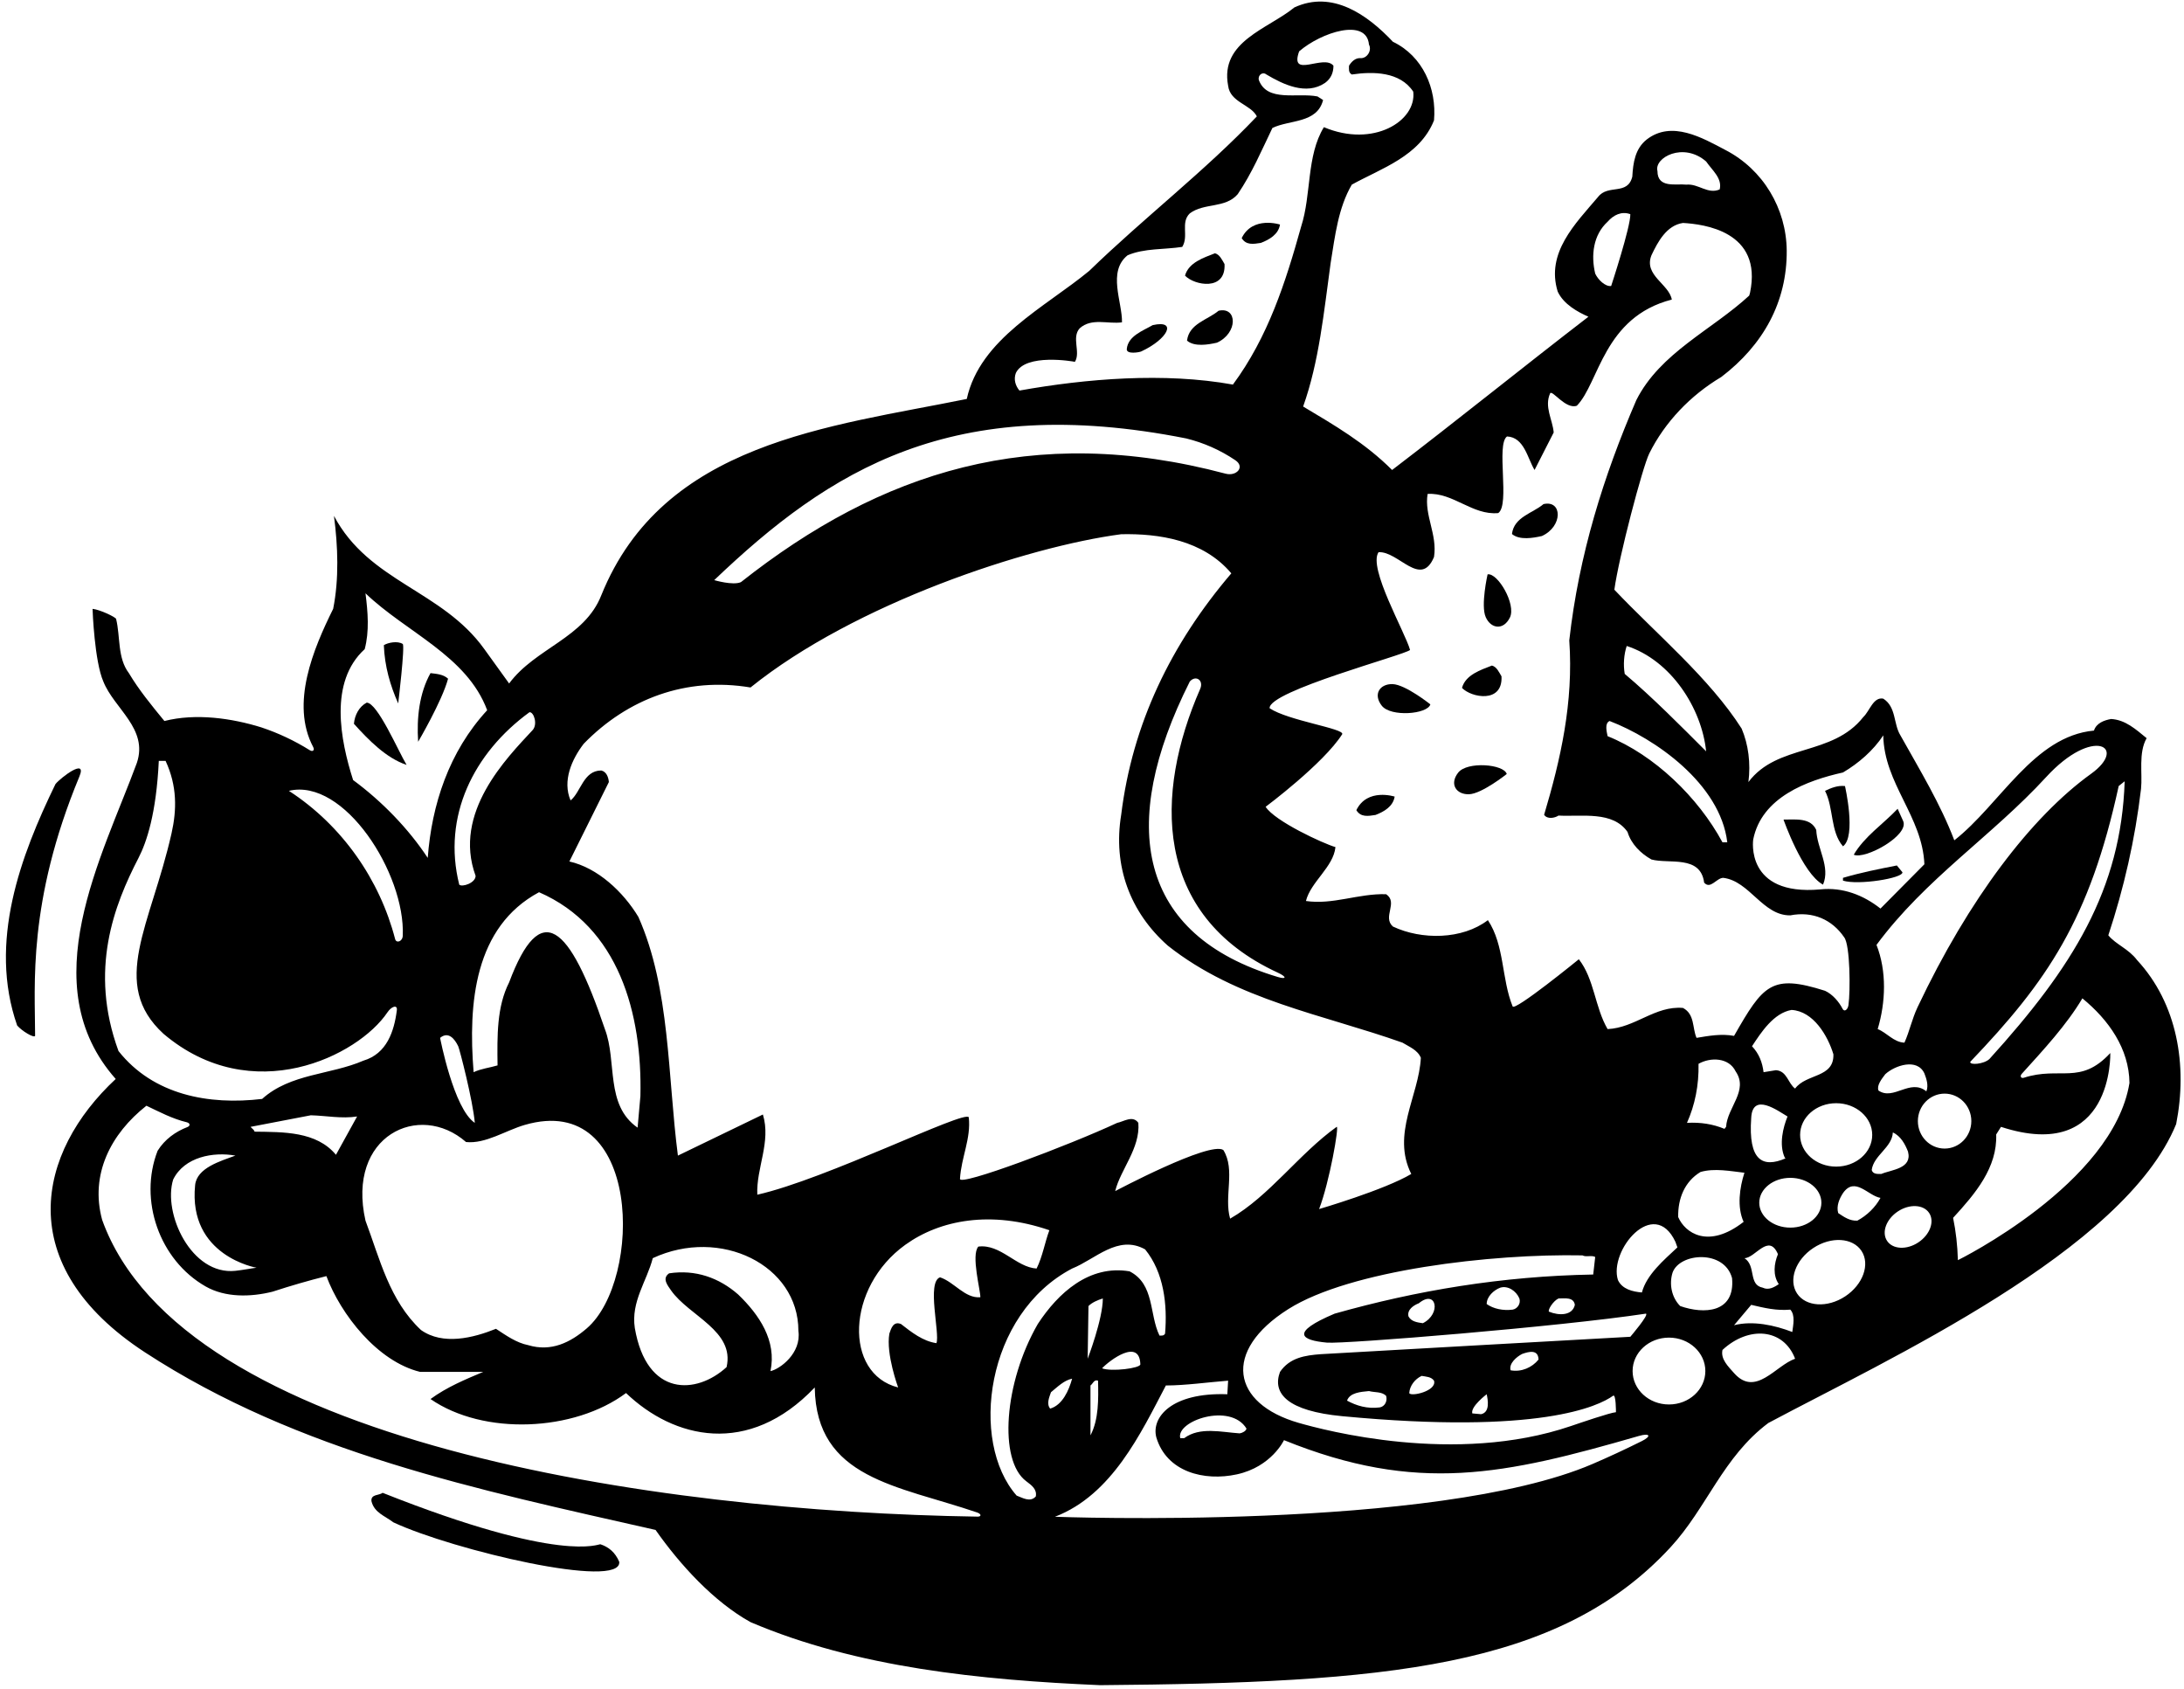 <?xml version="1.0" encoding="UTF-8"?>
<svg xmlns="http://www.w3.org/2000/svg" xmlns:xlink="http://www.w3.org/1999/xlink" width="520pt" height="402pt" viewBox="0 0 520 402" version="1.1">
<g id="surface1">
<path style=" stroke:none;fill-rule:nonzero;fill:rgb(0%,0%,0%);fill-opacity:1;" d="M 18.906 184.84 C 20.801 180.266 14.441 185.121 13.207 186.645 C 4.941 203.648 -2.852 224.266 4.086 244.117 C 5.227 245.449 8.074 247.156 8.359 246.59 C 8.359 234.617 6.5 214.75 18.906 184.84 "/>
<path style=" stroke:none;fill-rule:nonzero;fill:rgb(0%,0%,0%);fill-opacity:1;" d="M 438.805 208.969 L 438.805 209.633 C 442.414 210.773 453.148 209.062 452.961 207.641 L 451.633 206.023 C 447.262 206.879 442.984 207.734 438.805 208.969 "/>
<path style=" stroke:none;fill-rule:nonzero;fill:rgb(0%,0%,0%);fill-opacity:1;" d="M 439.281 187.117 C 437.477 186.93 435.953 187.594 434.531 188.258 C 436.621 192.344 435.766 197.949 438.805 201.465 C 442.035 199.09 439.281 187.117 439.281 187.117 "/>
<path style=" stroke:none;fill-rule:nonzero;fill:rgb(0%,0%,0%);fill-opacity:1;" d="M 142.961 367.613 C 142.516 367.465 133.836 372.332 91.105 355.363 C 90.25 356.027 88.254 355.648 88.445 357.359 C 89.109 360.113 91.676 360.871 93.668 362.395 C 107.906 369.031 148.047 378.473 147.441 371.797 C 146.453 369.465 144.863 368.242 142.961 367.613 "/>
<path style=" stroke:none;fill-rule:nonzero;fill:rgb(0%,0%,0%);fill-opacity:1;" d="M 508.82 228.539 C 506.824 225.879 503.785 224.836 501.98 222.648 C 505.688 211.438 508.348 199.848 509.77 187.781 C 510.148 184.078 509.105 179.234 511.102 175.719 C 508.535 173.629 506.062 171.348 502.645 171.156 C 501.031 171.441 499.133 172.109 498.562 173.914 C 484.215 175.242 476.234 191.488 465.312 200.039 C 461.984 191.297 457.047 183.223 452.484 175.055 C 450.773 172.297 451.535 168.309 448.398 166.312 C 446.023 165.84 445.172 169.258 443.648 170.684 C 436.238 180.09 423.227 176.953 416.289 186.168 C 416.859 181.703 416.289 177.238 414.676 173.438 C 406.98 161.371 394.25 150.828 384.371 140.379 C 385.414 132.684 391.09 111.156 392.676 107.961 C 396.375 100.52 402.449 94.133 409.828 89.742 C 419.805 82.145 425.508 71.883 425.41 59.629 C 425.312 49.652 419.805 40.344 410.781 35.688 C 405.363 32.84 398.051 28.562 392.062 33.219 C 389.312 35.402 388.836 38.73 388.645 42.055 C 387.508 46.613 382.852 43.762 380.477 46.898 C 375.062 53.262 368.031 60.199 370.883 69.414 C 372.305 72.453 375.633 74.258 378.195 75.398 C 362.52 87.465 347.133 99.906 331.453 111.879 C 324.996 105.418 317.586 101.145 310.27 96.773 C 314.07 86.133 315.211 74.258 316.824 62.574 C 317.871 56.113 318.633 49.465 321.859 43.953 C 328.891 40.059 338.012 37.207 341.43 28.656 C 342.098 21.059 338.77 13.363 331.645 9.941 C 325.562 3.484 317.203 -2.406 308.18 1.773 C 301.91 6.902 290.414 9.848 292.41 20.395 C 292.887 24.383 297.824 24.859 299.25 27.707 C 286.898 40.723 272.363 51.84 259.352 64.473 C 248.898 73.117 233.32 80.621 230.184 94.969 C 197.504 101.617 157.891 105.23 143.164 141.707 C 139.176 151.871 127.488 154.246 121.219 162.703 L 115.328 154.531 C 105.262 140.473 87.875 138.574 79.516 122.805 C 80.465 130.023 80.75 137.812 79.324 144.938 C 74.621 154.434 69.09 167.492 74.574 177.844 C 74.961 178.574 74.48 179.035 73.758 178.586 C 70.113 176.312 66.27 174.5 62.223 173.152 C 55.195 170.969 46.645 169.734 39.141 171.633 C 36.102 167.93 33.059 164.223 30.684 160.234 C 27.926 156.609 28.688 151.574 27.645 147.34 C 27.539 146.91 23.844 145.129 22.039 144.938 C 22.039 145.414 22.516 157.48 24.605 162.23 C 27.168 168.688 35.34 173.438 32.586 181.609 C 24.32 204.027 7.695 234.43 27.551 256.848 C 8.832 274.27 2.645 301.137 34.539 321.938 C 71.051 345.75 113.695 354.602 156.086 364.199 C 161.879 372.465 169.953 381.297 178.695 386.145 C 204.059 396.973 233.414 399.918 261.914 401.152 C 329.777 400.59 371.086 397.195 397.73 368.336 C 406.41 358.938 410.234 346.801 421.039 338.738 C 449.297 323.648 505.848 297.746 518.133 267.586 C 520.887 253.617 518.414 238.895 508.82 228.539 Z M 504.449 187.117 L 505.875 185.98 C 505.02 211.816 493.5 230.25 473.672 252.098 C 472.34 253.336 468.922 253.617 469.109 252.766 C 487.445 233.574 497.5 219 504.449 187.117 Z M 487.191 184.969 C 498.352 172.805 506.754 177.812 497.887 184.191 C 483.664 194.422 468.75 214 456.57 239.746 C 455.219 242.605 454.672 245.449 453.438 248.203 C 450.871 248.109 449.258 245.828 447.07 244.973 C 448.973 238.609 449.258 231.199 446.785 224.93 C 458.449 209.148 474.297 199.02 487.191 184.969 Z M 458.66 259.793 C 454.766 256.656 450.871 262.074 447.262 259.605 C 446.785 258.367 448.02 256.848 448.875 255.711 C 451.156 253.617 456.477 251.812 458.188 255.52 C 458.66 256.754 459.23 258.367 458.66 259.793 Z M 417.43 199.848 C 419.426 189.777 430.258 185.789 438.805 183.887 C 442.512 181.703 446.023 178.664 448.398 175.055 C 448.59 186.547 457.711 194.34 458.188 205.738 L 447.734 216.281 C 443.648 213.055 438.711 211.152 433.391 211.723 C 415.41 213.328 417.43 199.848 417.43 199.848 Z M 314.492 322.359 C 310.715 322.633 307.07 323.199 304.762 326.578 C 302.844 331.754 306.617 335.895 319.578 337.121 C 366.57 341.582 380.637 334.727 384.07 332.254 C 384.777 331.746 384.75 336.172 384.75 336.172 C 383.34 336.281 376.242 338.715 373.992 339.48 C 346.473 348.832 315.219 340.43 309.258 338.727 C 293.262 334.156 290.914 321.621 306.762 311.617 C 321.465 302.34 355.176 298.406 376.77 298.84 C 377.625 299.312 378.953 298.742 379.812 299.219 L 379.336 303.398 C 357.676 303.777 337.25 307.199 317.773 312.711 C 307.043 317.246 309.766 319.055 315.945 319.609 C 320.086 319.977 371.562 315.797 391.875 312.711 C 392.73 312.898 388.172 318.219 388.172 318.219 C 388.172 318.219 316.766 322.195 314.492 322.359 Z M 366.32 323.633 C 364.801 325.531 362.234 326.672 359.672 326.199 C 359.195 324.586 361.098 322.969 362.426 322.301 C 364.039 321.734 366.227 321.164 366.32 323.633 Z M 352.641 336.648 L 350.551 336.461 C 350.074 334.844 353.973 331.898 353.973 331.898 C 354.258 333.227 354.824 336.172 352.641 336.648 Z M 335.539 331.613 C 335.637 329.902 336.871 328.289 338.484 327.527 C 339.531 327.719 340.766 327.719 341.43 328.668 C 342.188 331.141 335.824 332.562 335.539 331.613 Z M 328.512 335.031 C 325.562 335.414 323 334.652 320.723 333.418 C 321.387 331.52 323.949 331.328 325.945 331.141 C 327.371 331.52 328.984 331.234 330.031 332.277 C 330.41 333.609 329.648 334.844 328.512 335.031 Z M 296.781 340.07 C 296.688 340.641 295.828 341.113 295.164 341.211 C 290.797 340.922 285.664 339.594 281.961 342.348 L 281.012 342.348 C 279.93 338.246 292.961 333.793 296.781 340.07 Z M 374.965 310.617 C 374.395 313.184 371.25 313.25 368.789 312.234 C 368.508 311.758 369.836 309.668 371.07 309.098 C 372.59 309.098 374.68 308.719 374.965 310.617 Z M 360.145 311.758 C 357.863 312.043 355.586 311.57 353.973 310.426 C 353.973 308.621 355.68 307.102 357.199 306.531 C 359.008 305.965 361 307.293 361.762 309.098 C 362.141 310.336 361.285 311.57 360.145 311.758 Z M 338.77 314.988 C 337.438 314.797 336.016 314.609 335.352 313.371 C 334.973 311.758 336.586 310.715 337.82 310.238 C 341.996 306.801 343.242 312.754 338.77 314.988 Z M 390.926 307.672 C 388.738 307.484 386.27 306.914 385.227 304.727 C 382.984 297.723 393.781 284.723 398.906 295.609 L 399.383 296.938 C 396.148 299.98 392.062 303.398 390.926 307.672 Z M 398.238 302.922 C 399.941 298.211 410.57 297.414 412.395 304.254 C 413.156 312.605 405.656 312.875 400.047 310.902 C 397.953 308.812 397.387 305.586 398.238 302.922 Z M 399.57 289.719 C 399.477 285.348 401.09 281.266 404.891 278.984 C 408.215 278.031 412.016 278.793 415.34 279.172 C 414.199 282.688 413.535 287.344 415.148 290.859 C 406.695 297.438 401.176 293.465 399.57 289.719 Z M 401.66 267.297 C 403.562 263.023 404.512 258.367 404.414 253.238 C 407.266 251.621 411.637 251.719 413.25 255.043 C 416.387 259.605 411.258 263.594 410.973 268.246 L 410.59 268.723 C 407.836 267.586 404.891 267.109 401.66 267.297 Z M 425.602 265.777 C 424.555 268.344 423.512 272.43 424.938 275.562 L 425.125 275.754 C 419.664 278.094 416.23 276.285 416.953 266.156 C 417.238 259.891 423.32 264.449 425.602 265.777 Z M 417.145 249.059 C 419.328 245.734 422.273 241.172 426.551 240.414 C 431.773 240.699 435.195 246.59 436.523 250.961 C 436.715 256.656 430.062 255.52 427.406 259.129 C 425.695 257.895 425.508 254.949 422.848 254.758 L 419.898 255.234 C 419.613 252.953 418.855 250.863 417.145 249.059 Z M 423.32 298.555 C 422.371 300.836 422.086 303.59 423.512 305.676 C 422.465 306.438 421.039 307.199 419.711 306.531 C 416.195 305.867 418.188 301.309 415.34 299.504 C 417.906 299.504 421.137 293.422 423.32 298.555 Z M 416.953 310.617 C 420.188 311.379 422.938 312.043 426.266 311.758 C 427.5 313.09 426.93 315.465 426.738 317.078 C 422.562 315.465 417.336 314.324 412.871 315.465 Z M 418.871 286.309 C 418.871 283.035 422.184 280.383 426.27 280.383 C 430.355 280.383 433.664 283.035 433.664 286.309 C 433.664 289.582 430.355 292.234 426.27 292.234 C 422.184 292.234 418.871 289.582 418.871 286.309 Z M 428.598 270.164 C 428.598 265.996 432.438 262.617 437.18 262.617 C 441.922 262.617 445.766 265.996 445.766 270.164 C 445.766 274.332 441.922 277.711 437.18 277.711 C 432.438 277.711 428.598 274.332 428.598 270.164 Z M 387.312 153.773 C 397.859 157.191 405.176 168.594 406.223 178.855 C 400.426 173.059 393.395 165.934 386.84 160.422 C 386.461 158.238 386.648 155.77 387.312 153.773 Z M 411.258 200.512 L 410.113 200.512 C 404.32 189.777 393.871 179.707 382.758 175.242 C 382.562 174.199 381.996 172.203 383.23 171.633 C 393.934 175.727 409.586 186.523 411.258 200.512 Z M 406.223 38.441 C 407.645 40.531 410.113 42.434 409.449 45.094 C 406.602 46.328 404.414 43.668 401.473 43.953 C 399.098 43.668 394.633 44.902 394.633 40.723 C 393.777 37.523 400.797 33.727 406.223 38.441 Z M 382.758 52.789 C 384.18 51.172 386.078 50.223 388.172 50.984 C 388.266 53.93 383.609 68.082 383.609 68.082 C 382.188 68.273 380.477 66.562 379.812 65.137 C 378.766 60.77 379.336 55.922 382.758 52.789 Z M 328.227 131.449 C 332.977 131.164 338.297 140.094 341.43 132.59 C 342.285 127.27 339.055 122.613 339.91 117.578 C 345.988 117.199 350.551 122.707 356.727 122.137 C 359.574 120.145 356.156 105.797 358.812 103.898 C 362.898 104.09 363.66 109.027 365.371 111.879 L 369.93 102.949 C 369.645 99.812 367.648 96.867 369.074 93.637 C 369.551 92.688 372.781 97.531 375.438 96.582 C 380.762 91.168 381.75 75.5 398.051 71.312 C 397.387 67.609 391.305 65.52 393.203 60.77 C 394.727 57.539 396.812 53.645 400.711 53.074 C 405.555 53.359 419.75 55 416.672 69.699 L 416.48 70.363 C 407.645 78.531 395.297 83.949 389.598 95.254 C 381.805 113.305 375.914 132.113 373.637 152.441 C 374.68 167.262 371.547 180.848 367.648 193.961 C 368.41 195.098 370.215 194.719 371.07 194.148 C 376.77 194.434 383.988 193.008 387.508 198.043 C 388.359 200.895 390.641 203.172 393.203 204.598 C 397.387 205.738 404.891 203.461 405.746 210.109 C 407.266 211.816 408.688 208.969 410.305 208.969 C 416.574 209.73 419.711 217.992 426.266 217.898 C 431.68 216.855 436.238 218.941 439.09 223.121 C 440.516 224.93 440.59 235.93 440.109 239.266 C 439.957 240.34 439.137 240.984 438.707 240.145 C 437.836 238.441 436.309 236.68 434.531 235.855 C 421.789 231.812 419.832 234.402 412.871 246.59 C 409.828 246.02 406.789 246.59 403.938 247.062 C 402.895 244.688 403.562 241.461 400.711 239.938 C 394.062 239.367 389.312 244.688 382.758 244.973 C 379.715 239.746 379.621 233.098 375.914 228.348 C 375.914 228.348 360.523 240.891 360.145 239.559 C 357.484 233.004 358.246 225.023 354.258 219.039 C 348.176 223.691 338.484 223.789 331.645 220.559 C 329.078 218.277 332.977 214.859 330.031 212.863 C 323.383 212.672 317.395 215.43 310.938 214.48 C 312.074 209.918 317.488 206.402 317.965 201.652 C 315.02 200.797 303.523 195.48 301.34 192.059 C 301.34 192.059 315.113 181.797 319.578 174.77 C 320.148 173.438 306.66 171.539 302.289 168.594 C 302 164.5 334.398 155.957 335.73 154.723 C 334.59 150.543 325.66 135.152 328.227 131.449 Z M 304.27 231.555 C 306.375 232.527 306.375 233.207 304.23 232.566 C 270.887 222.586 266.066 196.469 283.289 162.23 C 284.715 160.613 286.66 161.934 285.754 164.004 C 274.895 188.824 274.41 217.773 304.27 231.555 Z M 241.871 88.793 C 244.148 84.043 255.551 86.039 255.93 86.133 C 257.355 83.855 255.074 80.34 257.07 78.152 C 259.922 75.59 263.812 77.203 267.141 76.73 C 267.234 71.883 263.625 64.664 268.473 60.77 C 272.461 59.059 277.211 59.438 281.484 58.773 C 283.102 56.207 281.012 52.98 283.289 50.793 C 286.711 48.23 291.746 49.652 294.688 46.234 C 298.109 41.199 300.391 35.781 302.953 30.465 C 307.039 28.469 313.598 29.418 315.02 23.812 L 313.688 22.957 C 308.848 22.008 301.723 24.383 299.727 19.062 C 299.438 17.922 300.578 16.973 301.531 17.734 C 305.52 20.109 311.031 22.77 315.496 19.73 C 316.922 18.684 317.488 17.258 317.488 15.645 C 315.211 12.793 306.945 18.871 309.32 12.223 C 314.559 7.691 325.363 4.176 325.945 10.609 C 326.703 12.031 325.473 13.934 323.949 13.84 C 322.715 13.742 321.766 14.691 321.195 15.645 C 321.195 16.402 321.008 17.258 321.859 17.734 C 326.988 16.973 333.355 17.066 336.488 21.816 C 337.32 28.793 327 35.25 315.211 30.273 C 311.031 37.113 312.266 46.328 309.797 53.93 C 306.09 67.23 301.91 80.242 293.551 91.547 C 277.211 88.605 258.684 90.121 242.727 92.973 C 241.773 91.832 241.301 90.312 241.871 88.793 Z M 282.438 104.371 C 286.613 105.402 290.52 107.125 294.125 109.555 C 296.504 111.16 294.402 113.445 291.809 112.758 C 245.863 100.566 209.656 112.309 176.414 138.574 C 174.516 139.43 170.051 138.098 170.051 138.098 C 197.473 111.93 226.742 93.328 282.438 104.371 Z M 138.984 177.047 C 149.434 166.312 163.398 161.09 178.695 163.652 C 203.5 143.664 244.625 130.117 266.949 127.172 C 275.883 126.984 286.426 128.504 293.172 136.484 C 278.824 153.297 269.609 172.297 266.949 193.961 C 264.953 206.117 269.039 217.141 278.062 225.117 C 294.5 238.133 314.926 241.461 333.926 248.203 C 335.445 249.152 337.535 249.914 338.297 251.812 C 337.82 260.934 331.266 269.961 336.016 279.461 C 329.648 283.258 314.07 287.816 314.07 287.816 C 316.539 281.453 318.914 267.867 318.25 268.246 C 309.227 274.711 302.289 284.684 292.887 290.098 C 291.363 284.777 294.215 278.508 291.27 273.758 C 288.039 271.574 265.523 283.543 265.523 283.543 C 266.762 278.414 271.512 273.379 271.035 267.297 C 269.703 265.398 267.52 267.016 266 267.297 C 254.789 272.523 228.191 282.594 228.57 280.598 C 228.855 275.562 231.23 271.004 230.66 265.969 C 229.711 264.164 196.746 280.691 180.309 284.398 C 180.023 278.031 183.637 271.859 181.641 265.305 L 161.406 275.09 C 158.934 256.09 159.602 235.379 152 218.277 C 148.391 212.293 142.309 206.594 135.566 205.074 C 138.699 198.805 141.836 192.438 144.969 186.168 C 144.875 185.027 144.398 183.699 143.164 183.414 C 138.891 183.414 138.32 188.543 135.852 190.539 C 133.855 185.883 136.137 180.754 138.984 177.047 Z M 175.75 308.148 C 171.191 304.156 165.586 302.164 159.316 303.113 C 157.512 304.348 159.031 306.059 159.789 307.199 C 164.066 313.277 174.988 316.793 172.996 325.438 C 165.855 331.98 153.98 332.656 151.145 316.129 C 150.195 309.859 153.996 305.016 155.422 299.504 C 171.504 292.023 190.094 301.148 190.094 316.793 C 190.863 322.176 185.621 325.953 183.445 326.391 C 184.965 319.168 180.785 312.992 175.75 308.148 Z M 152.477 260.934 L 151.809 268.438 C 144.02 263.023 146.965 252.668 144.02 244.973 C 135.551 219.938 128.715 213.875 121.219 233.859 C 118.273 239.652 118.371 246.59 118.465 253.617 C 116.566 254.188 114.57 254.379 112.766 255.234 C 111.434 238.797 112.953 220.652 128.344 212.391 C 147.344 220.652 152.949 241.27 152.477 260.934 Z M 110.961 271.859 C 115.613 272.34 120.355 269.117 124.938 267.785 C 152.836 259.672 153.066 304.715 139.715 316.211 C 135.789 319.59 131.23 321.848 125.781 320.215 C 122.93 319.645 120.555 317.934 118.086 316.32 C 112.672 318.504 105.449 320.309 100.227 316.602 C 92.719 309.574 90.441 299.691 87.02 290.574 C 82.441 270.336 99.84 262.129 110.961 271.859 Z M 104.785 247.062 C 106.734 245.461 108.223 247.227 109.105 249.07 C 109.426 249.742 112.574 261.883 113.051 267.297 C 108.016 263.973 104.785 247.062 104.785 247.062 Z M 126.066 169.543 C 127.109 169.449 128.078 172.438 126.801 173.812 C 120.664 180.422 107.723 193.438 113.238 208.492 C 113.238 210.203 110.012 211.246 109.344 210.586 C 105.262 194.34 112.766 179.234 126.066 169.543 Z M 86.832 154.531 C 87.969 150.258 87.59 145.699 87.02 141.234 C 96.711 150.543 111.148 156.055 115.996 169.066 C 106.875 178.949 102.789 191.582 101.84 204.219 C 97.281 197.281 90.914 190.73 84.074 185.691 C 81.035 176.191 78.281 162.324 86.832 154.531 Z M 95.898 222.746 C 95.836 224.16 94.352 224.602 94.078 223.547 C 90.453 209.547 81.586 196.562 68.781 188.258 C 81.934 185.109 96.523 207.973 95.898 222.746 Z M 32.977 204.238 C 34.926 200.465 37.219 193.605 37.809 181.133 L 39.426 181.133 C 42.203 187.117 42.098 192.797 40.84 198.383 C 35.914 220.223 25.93 234.215 38.949 246.113 C 60.043 263.945 85.285 251.359 92.242 240.992 C 93.223 239.531 94.66 239.105 94.488 240.465 C 93.852 245.523 92.086 250.832 86.543 252.48 C 78.66 255.898 69.16 255.52 62.414 261.598 C 49.684 263.117 36.48 260.648 28.215 250.199 C 21.121 230.887 27.199 215.406 32.977 204.238 Z M 61.086 301.781 C 59.668 301.953 57.902 302.316 56.055 302.516 C 45.551 303.641 38.727 288.824 41.23 280.789 C 43.891 275.371 50.824 274.141 56.051 275.09 C 52.441 276.418 46.867 278.02 46.457 282.117 C 44.75 299 61.086 301.781 61.086 301.781 Z M 60.609 269.391 C 60.516 268.914 59.945 268.629 59.66 268.246 L 74.004 265.492 C 77.711 265.59 81.32 266.348 85.023 265.777 L 79.988 274.898 C 75.336 269.293 67.449 269.484 60.609 269.391 Z M 232.75 361.031 C 156.098 359.883 43.336 343.379 24.32 290.383 C 21.375 279.555 26.41 269.863 34.863 263.215 C 37.945 264.676 41.027 266.328 44.465 267.152 C 45.266 267.348 45.379 268.004 44.613 268.297 C 41.832 269.367 39.238 271.188 37.523 273.949 C 32.973 285.656 37.941 299.957 48.969 306.242 C 53.641 308.902 59.641 308.793 64.887 307.484 C 69.254 306.059 73.531 304.824 77.711 303.777 C 81.129 312.898 89.871 324.109 100.035 326.578 L 115.047 326.578 C 110.77 328.383 106.398 330.188 102.504 333.039 C 115.141 341.777 136.703 340.828 149.055 331.613 C 160.391 342.465 178.176 346.879 193.988 330.281 C 194.316 352.055 213.746 353.59 232.648 360.043 C 233.66 360.391 233.73 361.043 232.75 361.031 Z M 232.941 296.746 C 231.137 298.742 233.512 307.391 233.414 308.812 C 229.711 309.098 227.238 305.203 223.82 304.062 C 220.59 305.203 223.82 317.363 222.965 319.738 C 219.734 319.266 217.074 317.172 214.512 315.176 C 212.609 314.418 212.137 316.414 211.754 317.461 C 210.898 322.301 213.844 330.281 213.844 330.281 C 200.918 327.051 201.41 306.492 215.551 296.32 C 223.828 290.367 235.984 288.078 249.852 292.855 C 248.805 295.609 248.234 299.121 246.809 301.973 C 241.965 301.688 238.262 296.086 232.941 296.746 Z M 244.352 352.613 C 245.688 353.605 246.926 354.547 246.621 356.219 C 245.289 357.738 243.391 356.504 242.059 356.027 C 230.773 343.223 234.641 312.777 255.266 301.973 C 260.773 299.789 266.188 293.805 272.648 297.414 C 277.113 302.922 277.973 310.523 277.398 317.461 C 277.113 318.027 276.547 317.934 276.07 317.934 C 273.602 312.898 274.93 305.676 268.945 302.641 C 259.352 301.023 251.941 307.77 247.094 315.176 C 239.047 329.129 237.699 347.676 244.352 352.613 Z M 258.969 323.445 L 259.16 310.902 C 260.016 310.047 261.344 309.477 262.578 309.098 C 262.578 314.039 258.969 323.445 258.969 323.445 Z M 259.637 341.684 L 259.637 329.809 C 260.203 329.426 260.488 328.289 261.441 328.668 C 261.535 333.039 261.629 337.883 259.637 341.684 Z M 271.512 324.773 C 271.512 325.723 264.574 326.578 262.391 325.723 C 264.289 323.727 271.32 318.504 271.512 324.773 Z M 250.23 331.422 C 251.844 330.094 253.363 328.574 255.266 328.195 C 254.504 330.949 252.984 334.465 250.039 335.32 C 249.09 334.176 249.852 332.562 250.23 331.422 Z M 390.902 343.055 C 387.016 344.984 383.094 346.82 379.117 348.523 C 341.758 364.527 251.18 361.062 251.18 361.062 C 264.766 355.84 271.605 341.211 277.59 329.809 C 282.148 329.809 287.562 329.047 292.41 328.668 L 292.223 331.898 C 278.898 331.426 274.074 337.422 275.312 342.156 C 277.773 350.414 286.723 352.664 294.492 350.969 C 302.754 349.168 305.711 342.824 305.711 342.824 C 337.43 355.68 358.258 351.051 390.199 341.832 C 392.836 341.07 393.297 341.867 390.902 343.055 Z M 397.375 334.332 C 392.59 334.332 388.715 330.77 388.715 326.375 C 388.715 321.98 392.59 318.418 397.375 318.418 C 402.16 318.418 406.035 321.98 406.035 326.375 C 406.035 330.77 402.16 334.332 397.375 334.332 Z M 412.871 326.863 C 411.445 325.246 409.641 323.539 410.113 321.352 C 416.32 315.59 424.625 316.172 427.406 323.445 C 422.75 325.059 418 332.656 412.871 326.863 Z M 439.336 308.594 C 435.098 311.391 429.961 311.078 427.863 307.902 C 425.77 304.723 427.504 299.879 431.742 297.086 C 435.98 294.289 441.117 294.598 443.215 297.777 C 445.309 300.957 443.574 305.797 439.336 308.594 Z M 442.227 290.574 C 440.422 290.668 439.09 289.719 437.664 288.77 C 437.188 287.059 437.949 285.348 438.805 284.02 C 441.656 279.934 444.789 284.684 447.734 285.156 C 446.5 287.438 444.508 289.34 442.227 290.574 Z M 445.645 278.508 C 446.121 274.992 450.488 273.188 450.68 269.578 C 452.578 270.434 453.625 272.43 454.289 274.141 C 455.336 278.223 450.395 278.414 447.926 279.461 C 447.07 279.461 445.93 279.555 445.645 278.508 Z M 456.75 295.75 C 453.984 297.586 450.648 297.422 449.301 295.387 C 447.949 293.352 449.102 290.215 451.867 288.383 C 454.633 286.547 457.973 286.711 459.32 288.746 C 460.668 290.781 459.516 293.914 456.75 295.75 Z M 456.637 266.875 C 456.637 263.262 459.484 260.336 463 260.336 C 466.516 260.336 469.363 263.262 469.363 266.875 C 469.363 270.488 466.516 273.414 463 273.414 C 459.484 273.414 456.637 270.488 456.637 266.875 Z M 466.164 299.98 C 466.07 296.465 465.688 293.141 465.023 289.906 C 470.348 284.113 475.57 277.938 475.285 270.055 L 476.426 268.246 C 503.25 277 502.453 250.672 502.453 250.672 C 495.289 258.418 490.461 253.77 481.852 256.562 C 481.203 256.77 480.863 256.188 481.379 255.617 C 486.551 249.895 492.004 244.051 495.805 237.656 C 502.074 242.789 506.922 249.629 507.016 257.797 C 503.098 281.816 466.164 299.98 466.164 299.98 "/>
<path style=" stroke:none;fill-rule:nonzero;fill:rgb(0%,0%,0%);fill-opacity:1;" d="M 434.055 210.586 C 435.859 206.309 432.633 202.031 432.438 197.566 C 431.109 194.621 427.598 195.098 424.648 195.098 C 424.648 195.098 429.113 207.922 434.055 210.586 "/>
<path style=" stroke:none;fill-rule:nonzero;fill:rgb(0%,0%,0%);fill-opacity:1;" d="M 453.148 195.48 L 451.82 192.531 C 448.305 196.238 443.938 199.09 441.371 203.461 C 444.031 204.691 454.574 198.898 453.148 195.48 "/>
<path style=" stroke:none;fill-rule:nonzero;fill:rgb(0%,0%,0%);fill-opacity:1;" d="M 300.199 57.824 C 302.195 57.062 304.383 55.828 304.762 53.453 C 304.762 53.453 298.234 51.332 295.641 56.684 C 296.688 58.395 298.395 58.109 300.199 57.824 "/>
<path style=" stroke:none;fill-rule:nonzero;fill:rgb(0%,0%,0%);fill-opacity:1;" d="M 327.5 194 C 329.496 193.238 331.684 192.004 332.062 189.629 C 332.062 189.629 325.535 187.508 322.941 192.859 C 323.984 194.57 325.695 194.285 327.5 194 "/>
<path style=" stroke:none;fill-rule:nonzero;fill:rgb(0%,0%,0%);fill-opacity:1;" d="M 290.133 73.973 C 287.562 76.156 283.102 77.012 282.625 81.098 C 284.43 82.617 287.66 82.047 289.75 81.574 C 294.801 79.277 294.633 72.938 290.133 73.973 "/>
<path style=" stroke:none;fill-rule:nonzero;fill:rgb(0%,0%,0%);fill-opacity:1;" d="M 271.703 83.668 C 278.035 80.746 280.426 76.066 274.453 77.395 C 272.176 78.723 268.562 79.957 268.281 83.094 C 268.188 84.422 271.277 83.863 271.703 83.668 "/>
<path style=" stroke:none;fill-rule:nonzero;fill:rgb(0%,0%,0%);fill-opacity:1;" d="M 291.555 62.859 C 290.984 61.906 290.414 60.578 289.273 60.293 C 286.613 61.34 283.008 62.48 282.148 65.613 C 284.352 67.945 291.898 69.375 291.555 62.859 "/>
<path style=" stroke:none;fill-rule:nonzero;fill:rgb(0%,0%,0%);fill-opacity:1;" d="M 340.562 167.672 C 340.562 167.672 334.613 162.938 331.57 162.852 C 328.531 162.766 326.855 165.266 329 168 C 331.145 170.734 339.879 170.035 340.562 167.672 "/>
<path style=" stroke:none;fill-rule:nonzero;fill:rgb(0%,0%,0%);fill-opacity:1;" d="M 106.684 161.562 C 105.547 160.52 104.023 160.422 102.504 160.234 C 99.844 164.984 99.18 170.871 99.559 176.574 C 99.559 176.574 105.262 166.883 106.684 161.562 "/>
<path style=" stroke:none;fill-rule:nonzero;fill:rgb(0%,0%,0%);fill-opacity:1;" d="M 96.805 182.082 C 94.809 178.758 89.871 167.262 87.305 167.262 C 85.5 168.215 84.457 170.207 84.266 172.297 C 87.781 176.191 91.961 180.469 96.805 182.082 "/>
<path style=" stroke:none;fill-rule:nonzero;fill:rgb(0%,0%,0%);fill-opacity:1;" d="M 349.758 189.07 C 352.801 188.984 358.75 184.25 358.75 184.25 C 358.066 181.887 349.328 181.188 347.188 183.922 C 345.043 186.652 346.719 189.156 349.758 189.07 "/>
<path style=" stroke:none;fill-rule:nonzero;fill:rgb(0%,0%,0%);fill-opacity:1;" d="M 367.117 127.602 C 372.168 125.305 372 118.961 367.5 120 C 364.934 122.184 360.469 123.039 359.992 127.125 C 361.801 128.645 365.027 128.074 367.117 127.602 "/>
<path style=" stroke:none;fill-rule:nonzero;fill:rgb(0%,0%,0%);fill-opacity:1;" d="M 95.883 153.293 C 94.68 152.52 92.41 152.945 91.391 153.582 C 91.582 158.617 92.91 163.18 94.809 167.453 C 94.809 167.453 96.469 153.668 95.883 153.293 "/>
<path style=" stroke:none;fill-rule:nonzero;fill:rgb(0%,0%,0%);fill-opacity:1;" d="M 357.5 161 C 356.93 160.051 356.359 158.719 355.219 158.434 C 352.559 159.48 348.949 160.621 348.094 163.754 C 350.297 166.086 357.844 167.516 357.5 161 "/>
<path style=" stroke:none;fill-rule:nonzero;fill:rgb(0%,0%,0%);fill-opacity:1;" d="M 359.5 147 C 361.035 143.883 356.617 136.312 354.188 136.723 C 354.188 136.723 352.504 144.137 353.746 146.914 C 354.984 149.691 357.965 150.117 359.5 147 "/>
</g>
</svg>
